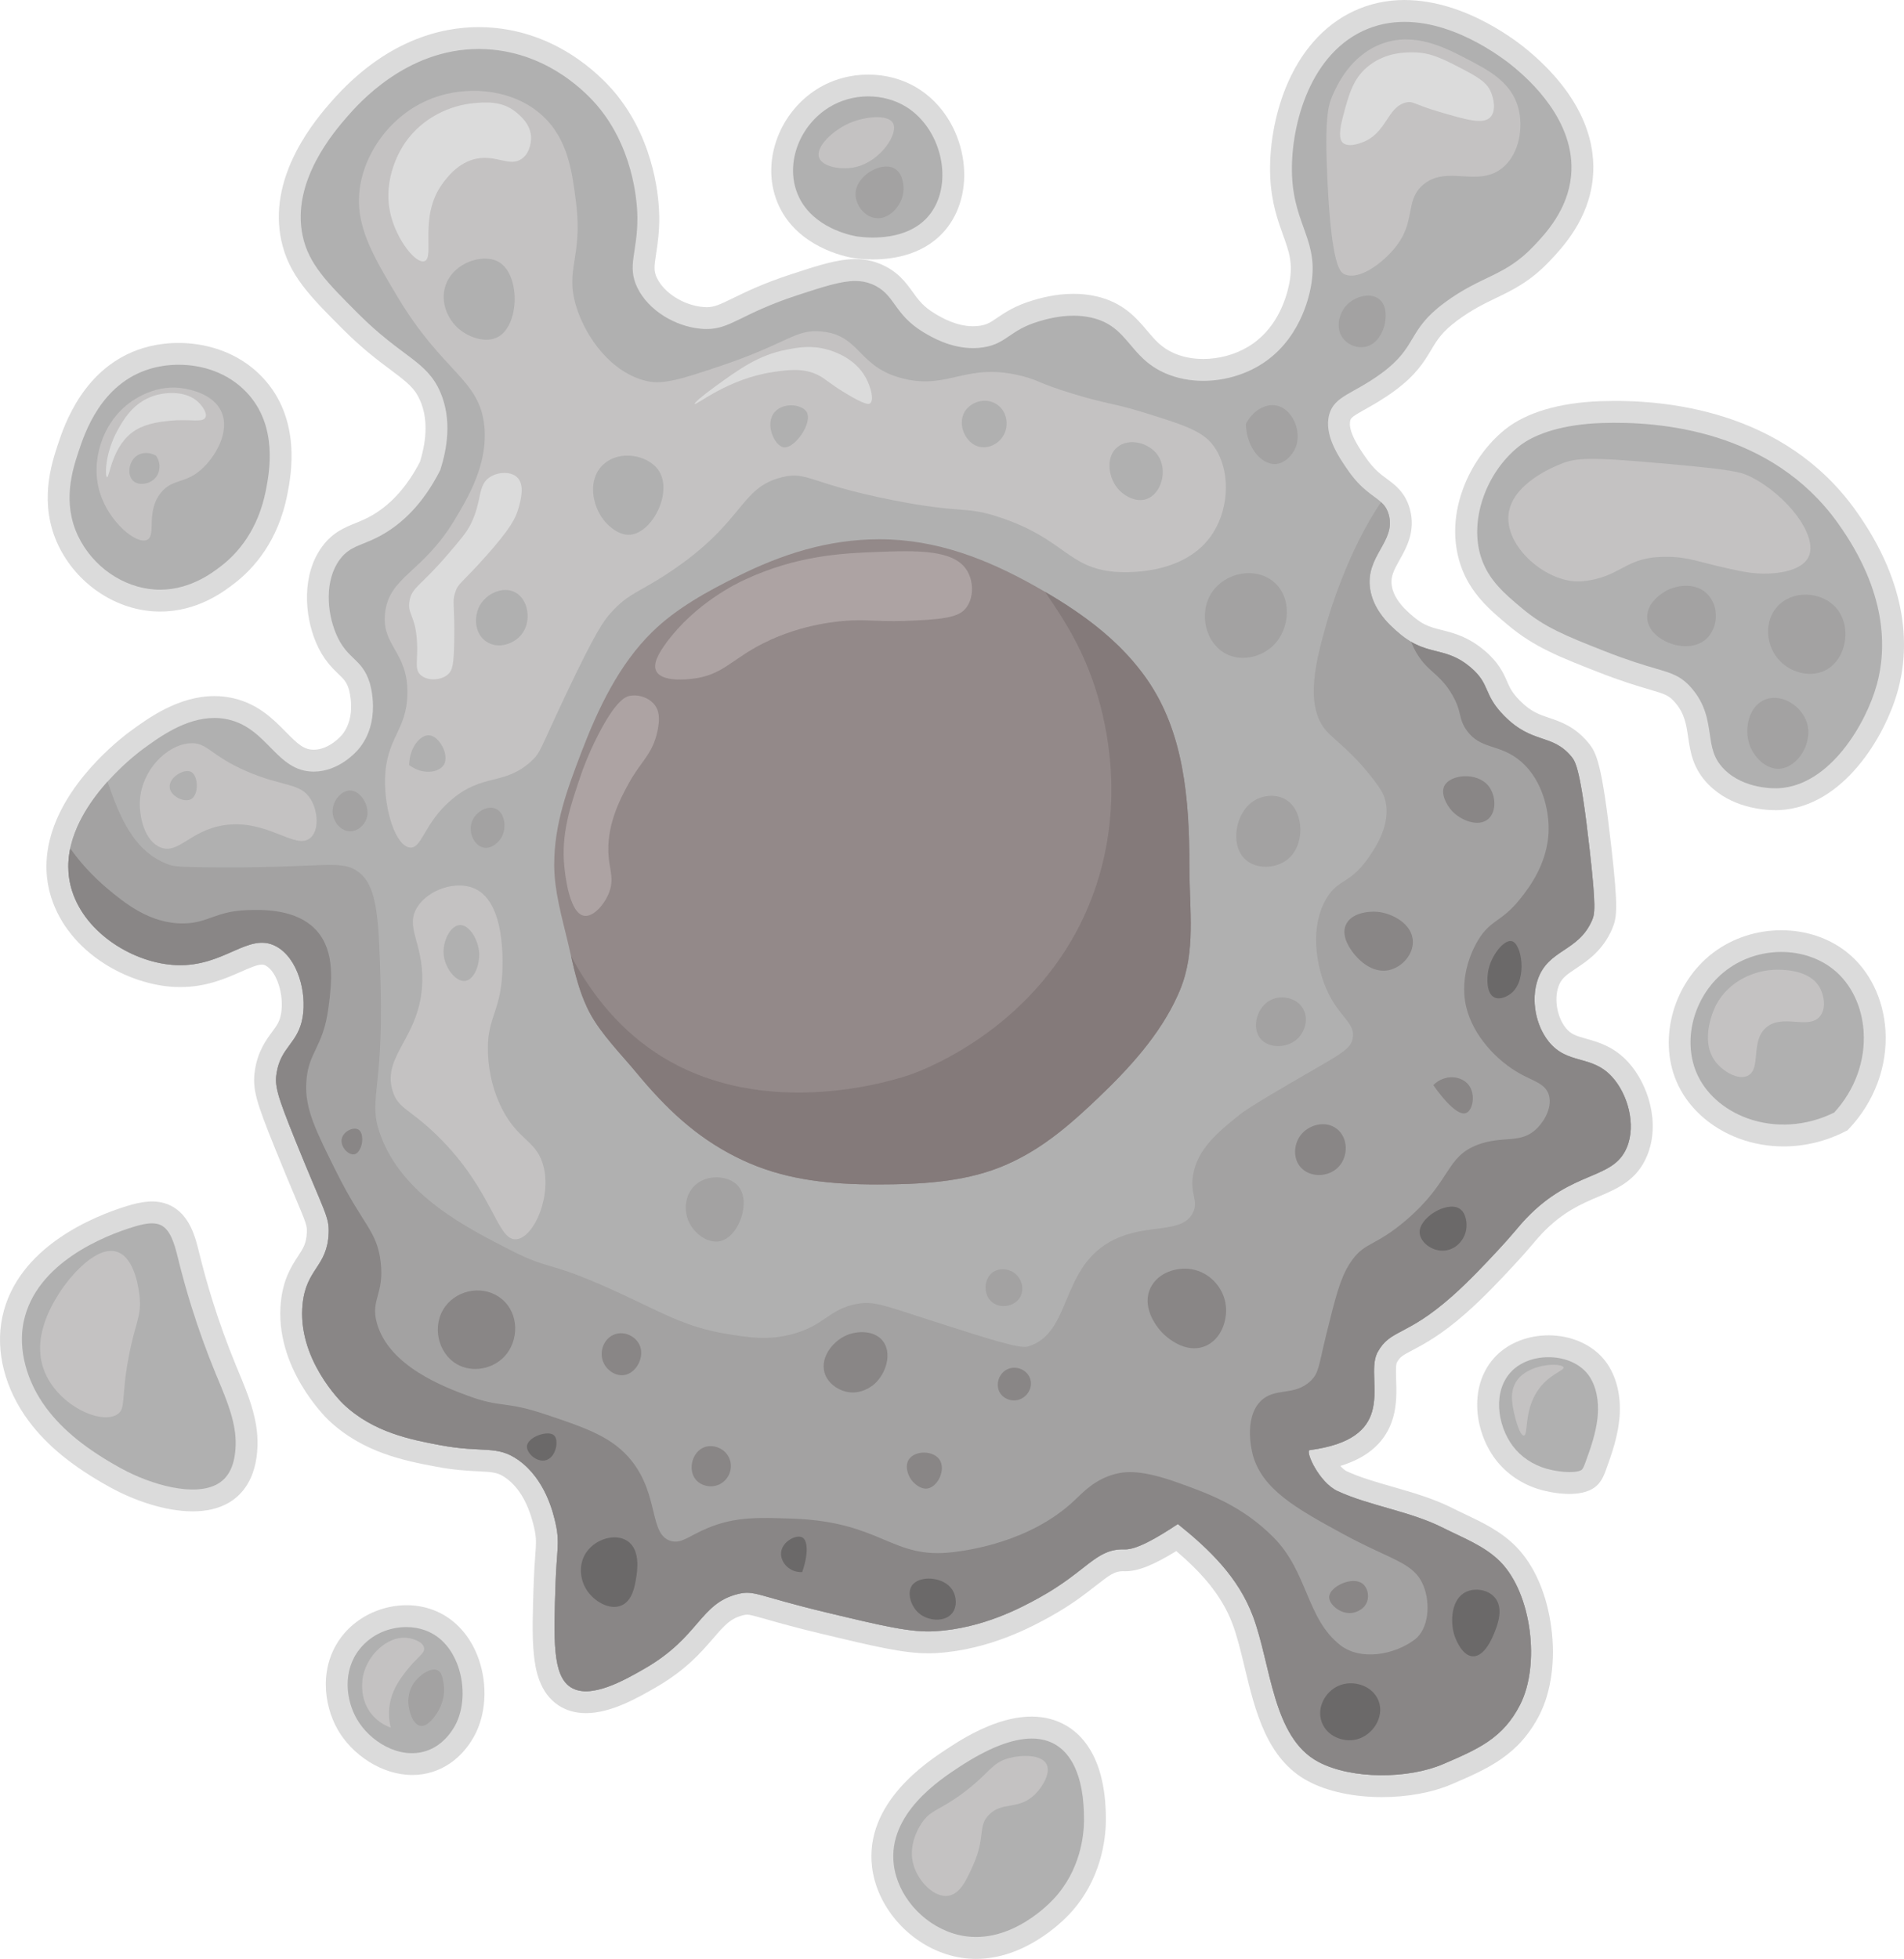 <?xml version="1.0" encoding="UTF-8"?>
<svg id="Capa_2" xmlns="http://www.w3.org/2000/svg" viewBox="0 0 784.135 806.358">
  <defs>
    <style>
      .cls-1 {
        fill: #898686;
      }

      .cls-2 {
        fill: #a3a2a2;
      }

      .cls-3 {
        fill: #c4c2c2;
      }

      .cls-4 {
        fill: #ada3a3;
      }

      .cls-5 {
        fill: #b0b0b0;
      }

      .cls-6 {
        fill: #dbdbdb;
      }

      .cls-7 {
        fill: #938989;
      }

      .cls-8 {
        fill: #6b6969;
      }

      .cls-9 {
        fill: #847a7a;
      }
    </style>
  </defs>
  <g id="Capa_1-2" data-name="Capa_1">
    <g>
      <g>
        <path class="cls-5" d="M569.13,735.258c-10.916,0-20.957-2.136-28.274-6.012-15.262-8.091-19.637-26.27-23.868-43.852-1.613-6.703-3.137-13.034-5.209-18.552-5.383-14.34-15.96-24.832-26.977-33.917-10.182,6.544-16.661,9.37-21.362,9.37-.143,0-.283-.003-.422-.008-.207-.008-.414-.012-.615-.012-4.832,0-7.754,2.126-13.904,6.933-4.445,3.475-9.977,7.8-18.375,12.432-7.095,3.916-23.714,13.088-44.796,14.342-.964.058-1.961.087-2.962.087-9.892,0-21.574-2.792-42.781-7.861-10.931-2.613-18.003-4.628-22.683-5.961-4.921-1.401-7.391-2.104-9.246-2.104-.777,0-1.588.118-2.714.397-6.628,1.649-9.774,5.298-14.538,10.822-4.839,5.611-10.862,12.596-22.587,19.349-6.901,3.978-17.331,9.988-26.494,9.989-3.399,0-6.383-.832-8.87-2.473-9.519-6.272-9.004-21.508-8.151-46.748.152-4.46.397-7.796.594-10.476.411-5.604.599-8.16-.483-12.938-2.456-10.886-7.009-18.748-13.534-23.373-4.355-3.082-7.462-3.235-13.652-3.54-4.24-.209-9.518-.469-16.748-1.828-12.207-2.305-28.843-5.444-42.094-18.007-.864-.823-20.871-20.227-18.229-45.11.882-8.3,3.776-12.723,6.33-16.624,2.312-3.533,4.138-6.323,4.369-12.178.146-3.706-.377-5.079-5.178-16.448-1.985-4.7-4.704-11.137-8.278-19.991-7.392-18.303-9.011-23.264-7.93-29.98,1.052-6.552,3.773-10.235,6.175-13.486,2.129-2.881,3.811-5.157,4.552-9.523,1.45-8.535-1.704-20.658-8.547-24.409-1.246-.683-2.45-1.001-3.789-1.001-2.912,0-6.381,1.529-10.399,3.3-6.013,2.65-13.496,5.948-23.252,5.949-.612,0-1.229-.013-1.859-.039-17.85-.756-40.386-12.852-46.99-33.781-1.154-3.658-1.739-7.462-1.739-11.305,0-.533.012-1.066.034-1.602.019-.44.045-.872.079-1.31.003-.157.015-.314.035-.468.033-.419.078-.833.131-1.252.003-.044.008-.087.013-.129.05-.421.109-.841.176-1.255.019-.186.048-.371.088-.554.062-.391.128-.782.21-1.173.031-.164.073-.371.123-.594.017-.092.038-.193.064-.302.066-.327.141-.653.224-.98.17-.742.382-1.529.665-2.469.077-.262.163-.543.26-.836.477-1.514,1.074-3.111,1.752-4.68.113-.284.237-.559.372-.843,2.239-4.999,5.378-10.062,9.329-15.048.301-.384.617-.776.932-1.157.553-.676,1.123-1.352,1.704-2.017.017-.019.986-1.134.986-1.134l.001.002c.075-.087.152-.172.231-.252.844-.939,1.698-1.853,2.606-2.793,6.075-6.273,11.453-10.301,12.47-11.045,7.03-5.149,18.786-13.761,32.182-13.761,2.269,0,4.523.25,6.7.743,9.068,2.053,14.608,7.68,19.496,12.645,4.782,4.857,8.559,8.694,14.71,8.694,8.318-.016,14.33-6.824,14.988-7.6,8.087-9.531,3.788-23.139,3.744-23.275-1.319-4.082-3.042-5.742-5.427-8.04-2.518-2.426-5.651-5.445-8.219-11.511-4.33-10.225-5.373-25.035,2.057-35.071,3.546-4.789,7.463-6.372,11.61-8.048,2.333-.942,4.976-2.011,8.085-3.862,8.462-5.038,15.562-13.077,21.104-23.896,3.482-11.065,3.499-20.709.049-28.666-2.783-6.414-6.836-9.444-13.552-14.464-5.092-3.807-11.43-8.544-19.202-16.315-13.386-13.376-21.456-21.439-24.201-34.421-3.455-16.351,3.061-34.142,19.365-52.879,21.202-24.311,42.987-29.409,57.535-29.409,2.005,0,4.043.097,6.057.287,26.8,2.527,43.148,20.686,47.52,26.191,15.273,19.183,16.254,42.665,16.296,47.178.058,6.008-.652,10.617-1.223,14.319-.853,5.529-1.322,8.575.774,12.852,3.698,7.55,12.915,13.451,22.413,14.351.729.069,1.43.104,2.085.104,4.266,0,7.304-1.485,12.82-4.181,5.075-2.48,12.026-5.877,23.098-9.51,11.866-3.892,18.89-6.093,25.268-6.093,3.051,0,5.824.528,8.479,1.614,6.06,2.473,8.81,6.298,11.47,9.997,2.408,3.35,4.899,6.814,10.587,10.217,2.649,1.594,9.665,5.812,17.969,5.812,1.198,0,2.39-.09,3.544-.268,3.947-.61,6.012-2.015,8.871-3.958,3.046-2.072,6.838-4.651,13.517-6.629,2.533-.749,8.43-2.493,15.416-2.493,2.881,0,5.672.298,8.296.887,9.715,2.178,14.437,7.761,18.602,12.687,3.432,4.059,6.673,7.892,12.824,10.541,4.158,1.792,8.776,2.701,13.729,2.701,7.18,0,14.464-1.956,20.512-5.509,13.325-7.818,17.821-21.627,19.315-29.162,1.885-9.52-.154-15.197-2.735-22.384-2.141-5.96-4.567-12.716-5.006-22.502-1.03-23.146,8.446-53.049,31.686-64.012,5.905-2.787,12.342-4.2,19.131-4.2,24.256,0,46.104,18.107,48.516,20.171,22.363,19.006,25.685,36.749,24.531,48.286-1.55,15.556-11.652,26.225-16.507,31.352-7.484,7.892-13.961,11.007-20.819,14.305-5.011,2.41-10.193,4.902-16.558,9.604-7.146,5.274-9.532,9.265-12.059,13.491-2.682,4.486-5.722,9.571-13.999,15.622-4.445,3.252-8.326,5.424-11.443,7.17-5.305,2.97-7.491,4.294-8.33,7.276-1.813,6.437,3.937,14.731,7.026,19.188,3.726,5.387,6.9,7.722,9.701,9.782,1.175.864,2.285,1.681,3.328,2.641,2.253,2.095,3.666,4.424,4.463,7.345,1.978,7.227-1.092,12.691-3.8,17.512-2.473,4.402-4.609,8.203-3.756,13.613.386,2.449,1.354,4.901,2.879,7.291l.087.132c.046.07.089.141.139.207.038.051.095.131.131.184,2.443,3.621,5.582,6.246,7.457,7.815.332.284.622.515.911.738.666.516,1.244.931,1.776,1.275.335.226.597.388.851.544.028.018.443.271.443.271,0,0,.473.266.556.317l.102.049c.105.052.208.109.309.169,0,0,.295.149.363.188,0,0,.221.099.251.114,1.144.564,2.321,1.032,3.599,1.431l.714.224c.078.018.473.133.473.133l.202.059s.183.046.227.059c.187.054.382.109.569.156.041.01.082.021.123.033.521.146,1.042.273,1.563.401l.172.043c.252.062.506.127.756.196,1.388.342,2.539.66,3.616,1,.328.102.679.222,1.019.344.316.109.637.22.958.342.645.24,1.255.492,1.833.758.888.4,1.709.817,2.477,1.26.285.152.579.323.861.495.018.011.113.07.113.07.335.208.679.427,1.014.657.366.241.743.503,1.119.777.334.241.69.513,1.033.786.335.255.737.585,1.14.928,5.004,4.257,6.575,7.839,7.961,10.999,1.208,2.754,2.349,5.356,6.114,9.176,5.298,5.375,9.479,6.786,13.906,8.279,4.614,1.557,9.385,3.167,14.103,8.857,2.322,2.803,4.514,5.45,8.488,40.668,2.816,24.934,2.187,27.781.617,31.403-3.329,7.648-8.548,11.118-13.152,14.179-4.152,2.761-7.432,4.94-9.108,9.967-2.242,6.703-.632,15.585,3.827,21.123,3.077,3.819,6.474,4.769,10.774,5.971,4.721,1.32,10.073,2.815,15.077,8.27,7.026,7.653,11.857,22.126,6.968,33.872-3.491,8.399-10.371,11.313-17.655,14.399-7.26,3.074-15.488,6.56-24.607,16.091-1.468,1.533-2.474,2.723-3.748,4.229-1.778,2.101-3.99,4.716-8.473,9.521-4.527,4.861-11.373,12.211-18.689,18.682-9.88,8.751-16.484,12.234-21.306,14.778-4.346,2.293-6.342,3.346-8.345,6.948-.031.06-.062.119-.094.178.002-.004.019-.042.037-.084-.023.052-.047.104-.072.156-.957,1.981-.839,5.493-.715,9.211.147,4.383.314,9.351-1.108,14.215-2.8,9.54-10.893,15.529-24.684,18.232,1.631,3.171,4.707,7.536,8.05,9.079,5.88,2.717,12.539,4.628,19.589,6.651,8.078,2.319,16.431,4.717,23.927,8.509,1.72.871,3.531,1.73,5.282,2.56,6.861,3.253,13.957,6.616,19.595,12.351,14.057,14.297,18.387,45.398,8.911,63.998-7.792,15.296-19.266,20.23-33.792,26.479l-.1.043c-7.449,3.201-17.044,4.964-27.02,4.964Z"/>
        <path class="cls-6" d="M578.444,9c22.619-0,43.256,17.093,45.588,19.089,4.93,4.19,25.27,21.52,22.98,44.42-1.4,14.05-10.68,23.83-15.32,28.73-12.12,12.78-21.22,11.88-36.76,23.36-15.65,11.55-10.87,18.01-26.04,29.1-11.77,8.61-19.3,9.22-21.45,16.86-2.38,8.45,4.02,17.72,7.66,22.97,5.72,8.27,10.54,10.28,13.68,13.17,1.43,1.33,2.52,2.84,3.17,5.22,3.03,11.07-9.82,16.95-7.66,30.64.54,3.43,1.89,6.44,3.53,9.01.14.21.27.42.42.62,2.78,4.12,6.28,7.06,8.3,8.75.35.3.7.58,1.05.85.71.55,1.4,1.05,2.08,1.49.31.21.63.41.94.6l.01.01c.17.1.34.2.51.31.01,0,.03.01.04.02.14.08.28.16.41.23.16.1.32.18.48.26.15.09.31.17.47.25.16.09.32.16.47.23,1.46.72,2.87,1.26,4.25,1.69l.57.18c.13.04.25.08.38.11.21.06.41.12.62.18.04.01.09.02.13.03.24.07.49.14.73.2.57.16,1.14.3,1.71.44.28.07.57.14.85.22,1.14.28,2.27.58,3.41.94.29.09.58.19.86.29.29.1.58.2.87.31.51.19,1.03.4,1.55.64.71.32,1.44.68,2.18,1.11.23.12.47.26.7.4.03.02.05.03.08.05.29.18.59.37.88.57.32.21.65.44.98.68.29.21.59.44.88.67.34.26.68.54,1.02.83,8.31,7.07,4.96,10.95,13.79,19.91,11.73,11.9,19.69,7.13,27.75,16.85,1.69,2.04,3.74,5.15,7.48,38.3,2.7,23.9,2.1,26.48.96,29.11-5.69,13.07-18.14,11.74-22.4,24.51-2.78,8.31-.78,18.7,4.59,25.37,7.79,9.67,17.58,5.24,26.04,14.46,6.4,6.97,10.08,19.61,6.13,29.1-5.66,13.62-22.14,9.02-41.36,29.11-3.61,3.77-4.49,5.46-12.26,13.79-4.49,4.82-11.28,12.1-18.38,18.38-18.98,16.81-25.32,13.34-30.64,22.98-.07.14-.15.27-.21.41-2.82,5.84.4,15.6-2.09,24.12-2.11,7.19-8.29,13.5-25.66,15.8-2.02.26,3.79,13.32,11.46,16.86,13.18,6.09,29.95,8.3,43.37,15.09,8.24,4.17,17.23,7.47,23.7,14.05,12.9,13.12,16.46,42.41,8.11,58.8-7.07,13.88-17.36,18.28-31.66,24.43-6.984,3.001-16.121,4.598-25.243,4.598-9.569,0-19.123-1.756-26.167-5.488-18.92-10.03-19.44-39.96-26.97-60.01-5.98-15.93-17.77-27.35-30.9-37.9-8.973,5.959-16.935,10.435-21.651,10.435-.088,0-.174-.002-.259-.005-.263-.009-.522-.014-.777-.014-11.275-0-15.022,9.206-34.453,19.924-7.32,4.04-23.21,12.62-42.89,13.79-.882.052-1.778.079-2.692.079-9.359,0-20.776-2.728-41.738-7.739-23.034-5.506-28.286-8.188-32.976-8.188-1.205,0-2.372.177-3.794.528-15.72,3.91-15.7,17.63-38.29,30.64-6.314,3.639-16.302,9.388-24.248,9.388-2.361,0-4.541-.507-6.392-1.728-7.42-4.89-6.92-19.52-6.13-42.89.46-13.5,1.81-16.52,0-24.51-.9-3.99-4.09-18.09-15.32-26.05-8.93-6.32-14.51-2.8-32.17-6.12-11.92-2.25-27.52-5.18-39.83-16.85-.85-.81-19.25-18.76-16.85-41.37,1.56-14.68,10.17-15.13,10.72-29.1.27-6.86-1.73-8.45-13.78-38.3-7.52-18.62-8.5-22.36-7.66-27.58,1.75-10.9,8.87-12.08,10.72-22.97,1.74-10.24-1.99-24.27-10.82-29.11-2.013-1.103-3.977-1.554-5.952-1.554-8.941-.001-18.152,9.25-33.652,9.25-.548,0-1.103-.011-1.667-.035-17.24-.73-37.27-12.83-42.89-30.64-1.06-3.36-1.53-6.69-1.53-9.95,0-.47.01-.94.03-1.41.02-.47.05-.93.09-1.4q-.01-.01,0-.02c.03-.46.08-.91.14-1.37v-.03c.05-.42.11-.84.18-1.25,0-.07.01-.14.03-.2.06-.38.12-.76.2-1.14.04-.21.08-.41.13-.62.01-.06.02-.13.04-.19.06-.31.13-.62.21-.93.17-.75.38-1.5.6-2.23.07-.24.14-.47.22-.71.47-1.49,1.02-2.95,1.64-4.38.09-.23.19-.45.3-.68,2.31-5.17,5.45-9.95,8.77-14.14.29-.37.58-.73.87-1.08.54-.66,1.08-1.3,1.63-1.93q.01-.01.02-.02c.32-.38.66-.76.98-1.13.02-.03.05-.05.08-.08.87-.97,1.73-1.89,2.59-2.78,5.8-5.99,10.92-9.83,11.89-10.54,6.782-4.968,17.596-12.892,29.524-12.892,1.878,0,3.784.196,5.706.632,16.336,3.697,19.855,21.45,35.201,21.45.013,0,.026,0,.039,0,10.38-.02,17.49-8.14,18.38-9.19,9.58-11.29,4.88-26.69,4.59-27.58-3.25-10.06-9.26-9.23-13.78-19.91-3.84-9.07-4.77-22.13,1.53-30.64,4.54-6.13,9.54-5.46,18.38-10.72,6.82-4.06,15.58-11.45,22.98-26.05,2.71-8.46,5-20.64,0-32.17-5.61-12.93-15.7-14.17-33.7-32.17-12.91-12.9-20.51-20.49-22.98-32.17-4.75-22.48,13.15-43.01,18.38-49.02,4.559-5.228,24.275-27.837,54.117-27.837,1.841,0,3.716.086,5.633.267,26.4,2.49,41.95,21.4,44.42,24.51,14.77,18.55,15.29,41.18,15.32,44.42.14,14.5-4.44,20.03.01,29.11,4.6,9.39,15.58,15.86,26.03,16.85.881.084,1.714.124,2.51.124,9.944,0,14.21-6.331,37.32-13.914,10.916-3.58,18.058-5.869,23.865-5.869,2.433,0,4.631.402,6.775,1.279,9.85,4.02,8.63,12.24,21.45,19.91,2.891,1.738,10.77,6.451,20.28,6.451,1.379,0,2.792-.099,4.23-.321,9.71-1.5,10.72-7.09,22.98-10.72,2.396-.709,7.791-2.308,14.138-2.308,2.342,0,4.813.218,7.312.778,15.48,3.47,15.4,16.41,30.63,22.97,4.852,2.092,10.166,3.069,15.509,3.069,8.017,0,16.1-2.198,22.791-6.129,17.06-10.01,20.77-28.74,21.45-32.17,3.79-19.14-6.73-25.21-7.66-45.96-.84-18.87,6.3-48.98,29.11-59.74,5.689-2.684,11.513-3.769,17.212-3.769M578.444,0h-0c-7.459 0-14.542,1.558-21.052,4.63-12.265,5.785-21.923,16.713-27.929,31.601-4.558,11.298-6.866,24.667-6.331,36.679.469,10.468,3.129,17.873,5.266,23.824,2.529,7.041,4.199,11.692,2.557,19.988-1.347,6.795-5.37,19.229-17.176,26.156-5.37,3.155-11.846,4.891-18.236,4.891-4.336,0-8.355-.785-11.946-2.333-5.181-2.232-7.824-5.357-11.171-9.315-4.394-5.196-9.862-11.664-21.054-14.172-2.945-.661-6.068-.996-9.28-.996-7.636,0-13.97,1.873-16.675,2.673-7.371,2.182-11.659,5.099-14.79,7.229-2.718,1.849-4.083,2.777-7.028,3.232-.925.142-1.887.215-2.856.215-7.054,0-13.294-3.752-15.643-5.164-4.905-2.935-6.924-5.742-9.261-8.992-2.747-3.82-6.165-8.574-13.426-11.537-3.199-1.309-6.529-1.946-10.176-1.946-7.407,0-15.487,2.65-26.669,6.317-11.368,3.73-18.479,7.205-23.672,9.743-5.661,2.767-7.776,3.723-10.844,3.723-.514,0-1.072-.028-1.658-.084-7.897-.748-15.802-5.731-18.799-11.85-1.408-2.872-1.209-4.734-.368-10.187.596-3.864,1.337-8.674,1.276-15.05-.062-6.7-1.492-30.111-17.279-49.939-4.645-5.849-22.044-25.169-50.616-27.864-2.151-.203-4.331-.307-6.478-.307-15.481,0-38.614,5.365-60.901,30.922-2.753,3.163-9.133,10.495-14.151,20.128-6.609,12.687-8.712,25.024-6.252,36.668,3.022,14.291,11.927,23.189,25.406,36.658,8.016,8.016,14.497,12.86,19.705,16.753,6.979,5.216,9.899,7.537,12.118,12.65,2.971,6.851,2.937,15.313-.1,25.161-5.123,9.884-11.589,17.197-19.227,21.743-2.813,1.674-5.18,2.631-7.469,3.556-4.331,1.751-9.239,3.735-13.539,9.541-8.487,11.464-7.414,28.102-2.585,39.505,2.926,6.913,6.575,10.429,9.24,12.997,2.194,2.114,3.295,3.175,4.263,6.171.035.111,3.501,11.461-2.888,18.99-.211.249-5.159,6.001-11.535,6.013-4.108,0-6.638-2.386-11.526-7.351-5.058-5.138-11.354-11.533-21.71-13.877-2.501-.566-5.089-.854-7.692-.854-14.868,0-27.368,9.156-34.836,14.626-1.072.785-6.723,5.017-13.044,11.545-.917.949-1.776,1.868-2.623,2.808-.166.169-.323.343-.473.523l-.229.263c-.204.233-.41.469-.612.705-.016.018-.032.036-.047.053-.606.695-1.196,1.393-1.804,2.135-.334.403-.667.818-1.001,1.243-4.14,5.224-7.465,10.591-9.856,15.915-.121.255-.279.6-.441,1-.721,1.673-1.357,3.375-1.891,5.062-.104.316-.198.621-.29.937-.299.995-.528,1.847-.717,2.663-.088.351-.17.707-.243,1.062-.032.136-.058.262-.08.377-.048.217-.092.432-.134.652-.091.442-.16.851-.217,1.206-.05.25-.09.502-.12.756-.069.433-.13.877-.184,1.327-.007.062-.014.124-.02.186-.076.616-.129,1.158-.164,1.69-.045.554-.078,1.087-.101,1.625-.025.595-.038,1.198-.038,1.793,0,4.304.655,8.563,1.947,12.658,7.221,22.884,31.713,36.103,51.092,36.924.681.029,1.37.044,2.047.044,10.705,0,18.669-3.511,25.069-6.332,3.404-1.501,6.619-2.918,8.582-2.918.421,0,.91.054,1.63.448,4.521,2.478,7.57,12.057,6.27,19.709-.562,3.307-1.756,4.924-3.735,7.602-2.436,3.298-5.773,7.814-6.999,15.449-1.261,7.835.428,13.131,8.201,32.377,3.587,8.886,6.313,15.341,8.304,20.055,4.662,11.039,4.933,11.853,4.828,14.521-.182,4.61-1.409,6.486-3.638,9.891-2.55,3.896-6.042,9.232-7.039,18.612-2.875,27.082,18.672,47.96,19.59,48.836,14.229,13.49,31.617,16.772,44.314,19.168l.056.011c7.539,1.417,12.986,1.686,17.363,1.901,6.201.306,8.129.493,11.277,2.721,5.586,3.959,9.537,10.92,11.74,20.684.936,4.132.786,6.172.386,11.622-.2,2.719-.448,6.104-.601,10.601l-.002.053c-.411,12.152-.735,21.751.028,29.523.651,6.631,2.411,16.037,10.147,21.135,3.231,2.131,7.049,3.213,11.344,3.213,10.366,0,21.425-6.373,28.742-10.59,12.386-7.133,18.685-14.439,23.747-20.309,4.837-5.61,7.188-8.143,12.222-9.395.933-.231,1.345-.262,1.622-.262,1.227,0,3.927.769,8.015,1.933,4.717,1.343,11.845,3.373,22.869,6.009,21.541,5.149,33.407,7.985,43.83,7.985,1.089,0,2.175-.032,3.228-.095,22.096-1.314,39.973-11.18,46.703-14.894,8.71-4.804,14.4-9.252,18.971-12.825,5.81-4.542,7.807-5.979,11.133-5.979.149,0,.3.003.454.008.189.007.384.011.582.011,5.184,0,11.482-2.459,20.984-8.313,9.605,8.196,18.518,17.627,23.141,29.942,1.975,5.26,3.468,11.46,5.047,18.025,4.256,17.687,9.08,37.733,26.133,46.774,7.957,4.215,18.746,6.536,30.383,6.536,10.573,0,20.8-1.893,28.796-5.329l.103-.044c14.753-6.345,27.494-11.824,36.023-28.57,4.827-9.475,6.583-22.558,4.816-35.893-1.829-13.807-6.989-25.634-14.528-33.302-6.199-6.304-13.996-10.001-20.876-13.262-1.805-.856-3.51-1.664-5.177-2.508-7.877-3.985-16.438-6.442-24.717-8.819-6.88-1.975-13.377-3.84-18.942-6.411-.827-.382-1.739-1.187-2.618-2.18,11.724-3.604,18.849-10.131,21.679-19.776,1.627-5.566,1.44-11.149,1.289-15.636-.081-2.415-.203-6.06.266-7.095.013-.025.026-.049.038-.072,1.294-2.319,2.188-2.843,6.487-5.111,4.74-2.501,11.904-6.28,22.191-15.392,7.471-6.608,14.408-14.055,18.998-18.983,4.552-4.88,6.803-7.54,8.612-9.678,1.272-1.504,2.192-2.59,3.563-4.022,8.48-8.864,16.254-12.157,23.113-15.062,7.797-3.303,15.859-6.717,20.057-16.819,5.665-13.611.359-29.743-7.811-38.641-5.87-6.397-12.406-8.224-17.179-9.558-4.375-1.223-6.397-1.873-8.482-4.461-3.506-4.355-4.824-11.607-3.063-16.869,1.141-3.422,3.073-4.818,7.333-7.65,4.612-3.066,10.928-7.265,14.784-16.123,2.082-4.802,2.556-8.709-.269-33.713-3.924-34.785-6.164-39.013-9.492-43.031-5.536-6.676-11.41-8.658-16.131-10.251-4.243-1.432-7.593-2.562-12.14-7.175-3.182-3.229-4.072-5.257-5.198-7.824-1.503-3.427-3.373-7.691-9.17-12.622-.48-.41-.904-.754-1.319-1.074-.374-.296-.76-.589-1.133-.86-.418-.304-.839-.597-1.241-.863-.427-.291-.831-.546-1.143-.74-.018-.011-.035-.022-.052-.033-.034-.022-.069-.043-.104-.064-.363-.221-.697-.413-1.016-.585-.869-.498-1.789-.965-2.804-1.423-.672-.309-1.375-.6-2.148-.888-.346-.13-.691-.251-1.036-.37-.381-.136-.775-.27-1.168-.392-1.109-.35-2.329-.689-3.792-1.05-.273-.075-.551-.145-.825-.213l-.128-.032c-.511-.126-.986-.24-1.46-.374-.083-.023-.166-.045-.25-.066-.129-.032-.264-.071-.393-.109-.112-.033-.224-.063-.337-.091-.01-.002-.019-.005-.029-.007l-.063-.018-.368-.107c-.053-.015-.107-.03-.16-.044l-.552-.174c-1.085-.338-2.049-.721-2.98-1.18-.058-.029-.116-.057-.175-.084l-.09-.042c-.053-.028-.107-.056-.161-.083l-.039-.02c-.135-.077-.272-.15-.411-.22-.084-.049-.169-.097-.255-.143-.045-.024-.092-.051-.14-.079-.1-.062-.2-.122-.3-.182-.033-.021-.065-.041-.098-.061-.196-.12-.399-.245-.594-.377-.052-.036-.105-.071-.158-.105-.424-.275-.901-.618-1.458-1.049-.287-.221-.507-.399-.706-.569-.027-.023-.054-.046-.081-.068-1.693-1.417-4.527-3.788-6.615-6.881-.06-.089-.122-.178-.186-.265l-.047-.072-.088-.134c-1.189-1.874-1.909-3.682-2.199-5.525-.582-3.689.779-6.341,3.233-10.71,2.821-5.02,6.684-11.895,4.217-20.906-1.027-3.76-2.845-6.76-5.721-9.434-1.26-1.159-2.522-2.088-3.744-2.986-2.64-1.942-5.369-3.95-8.664-8.713-2.483-3.581-7.637-11.015-6.399-15.41.309-1.099,1.294-1.825,6.198-4.571,3.224-1.805,7.236-4.051,11.903-7.465,9.013-6.589,12.302-12.091,15.204-16.944,2.486-4.158,4.449-7.442,10.867-12.178,6.027-4.453,11.015-6.851,15.838-9.171,6.922-3.329,14.08-6.772,22.108-15.237,5.226-5.518,16.043-16.942,17.745-34.031,1.26-12.604-2.245-31.89-26.107-52.17-4.121-3.528-26.082-21.232-51.417-21.232h0Z"/>
      </g>
      <path class="cls-2" d="M669.992,472.339c-5.66,13.62-22.14,9.02-41.36,29.11-3.61,3.77-4.49,5.46-12.26,13.79-4.49,4.82-11.28,12.1-18.38,18.38-18.98,16.81-25.32,13.34-30.64,22.98-.07.14-.15.27-.21.41-2.82,5.84.4,15.6-2.09,24.12-2.11,7.19-8.29,13.5-25.66,15.8-2.02.26,3.79,13.32,11.46,16.86,13.18,6.09,29.95,8.3,43.37,15.09,8.24,4.17,17.23,7.47,23.7,14.05,12.9,13.12,16.46,42.41,8.11,58.8-7.07,13.88-17.36,18.28-31.66,24.43-14.31,6.15-37.65,6.4-51.41-.89-18.92-10.03-19.44-39.96-26.97-60.01-5.98-15.93-17.77-27.35-30.9-37.9-9.14,6.07-17.23,10.6-21.91,10.43-11.89-.43-15.36,8.95-35.23,19.91-7.32,4.04-23.21,12.62-42.89,13.79-9.91.59-21.42-2.16-44.43-7.66-28.95-6.92-29.81-9.38-36.77-7.66-15.72,3.91-15.7,17.63-38.29,30.64-8.19,4.72-22.56,12.99-30.64,7.66-7.42-4.89-6.92-19.52-6.13-42.89.46-13.5,1.81-16.52,0-24.51-.9-3.99-4.09-18.09-15.32-26.05-8.93-6.32-14.51-2.8-32.17-6.12-11.92-2.25-27.52-5.18-39.83-16.85-.85-.81-19.25-18.76-16.85-41.37,1.56-14.68,10.17-15.13,10.72-29.1.27-6.86-1.73-8.45-13.78-38.3-7.52-18.62-8.5-22.36-7.66-27.58,1.75-10.9,8.87-12.08,10.72-22.97,1.74-10.24-1.99-24.27-10.82-29.11-11.45-6.27-21.23,8.51-41.27,7.66-17.24-.73-37.27-12.83-42.89-30.64-1.06-3.36-1.53-6.69-1.53-9.95,0-.47.01-.94.03-1.41.02-.47.05-.93.09-1.4q-.01-.01,0-.02c.03-.46.08-.91.14-1.37v-.03c.05-.42.11-.84.18-1.25,0-.07.01-.14.03-.2.06-.38.12-.76.2-1.14.04-.21.08-.41.13-.62.01-.06.02-.13.04-.19.06-.31.13-.62.21-.93.17-.75.38-1.5.6-2.23.07-.24.14-.47.22-.71.47-1.49,1.02-2.95,1.64-4.38.09-.23.19-.45.3-.68,2.31-5.17,5.45-9.95,8.77-14.14.29-.37.58-.73.87-1.08.54-.66,1.08-1.3,1.63-1.93l.02-.02c.32-.38.66-.76.98-1.13.02-.03.05-.05.08-.08,4.82,13.97,10.61,29.1,25.58,34.28,2.68.92,9.3.97,22.43,1.02,41.91.16,48.33-3.46,55.53,2.04,7.71,5.89,8.22,19.66,8.94,46.98,1.15,43.96-5.48,46.57,0,61.36,9.11,24.62,35,37.78,54.13,47.5,15.81,8.03,14.25,3.85,40.68,15.73,20.67,9.3,29.87,15.56,48.17,18.51,8.83,1.43,16.83,2.63,26.6,0,13.3-3.57,15-10.23,26.32-12.38,7.3-1.38,11.21.5,31.93,7.15,23.55,7.56,35.39,11.31,38.72,10.34,18.42-5.4,12.93-33.22,35.75-44.13,13.9-6.65,28-2.09,32.28-11.08,2.34-4.91-1.33-7.4,0-15.38,1.81-10.83,10.5-17.84,18.78-24.51,1.77-1.43,4.84-3.8,26.55-16.35,15.78-9.11,19.6-11,20.43-15.43,1.2-6.45-5.77-8.63-10.86-20.31-4.37-10.04-6.78-25.8,0-37.21,4.95-8.34,9.68-5.72,17.41-16.92,2.71-3.94,9.56-13.85,6.72-23.96-.54-1.93-1.43-3.89-5.2-8.72-8.77-11.24-15.53-15.55-18.93-19.4-9.4-10.65-3.92-30.11,0-44.05.78-2.78,8.64-29.89,22.54-50.13,1.43,1.33,2.52,2.84,3.17,5.22,3.03,11.07-9.82,16.95-7.66,30.64.54,3.43,1.89,6.44,3.53,9.01.14.21.27.42.42.62,2.78,4.12,6.28,7.06,8.3,8.75.35.3.7.58,1.05.85.71.55,1.4,1.05,2.08,1.49.31.21.63.41.94.6l.01.01c.17.1.34.2.51.31.01,0,.03.01.04.02.14.08.28.16.41.23.16.1.32.18.48.26.15.09.31.17.47.25.16.09.32.16.47.23,1.46.72,2.87,1.26,4.25,1.69l.57.18c.13.04.25.08.38.11.21.06.41.12.62.18.04.01.09.02.13.03.24.07.49.14.73.2.57.16,1.14.3,1.71.44.28.07.57.14.85.22,1.14.28,2.27.58,3.41.94.29.09.58.19.86.29.29.1.58.2.87.31.51.19,1.03.4,1.55.64.71.32,1.44.68,2.18,1.11.23.12.47.26.7.4.03.02.05.03.08.05.29.18.59.37.88.57.32.21.65.44.98.68.29.21.59.44.88.67.34.26.68.54,1.02.83,8.31,7.07,4.96,10.95,13.79,19.91,11.73,11.9,19.69,7.13,27.75,16.85,1.69,2.04,3.74,5.15,7.48,38.3,2.7,23.9,2.1,26.48.96,29.11-5.69,13.07-18.14,11.74-22.4,24.51-2.78,8.31-.78,18.7,4.59,25.37,7.79,9.67,17.58,5.24,26.04,14.46,6.4,6.97,10.08,19.61,6.13,29.1Z"/>
      <g>
        <path class="cls-5" d="M104.716,158.301c-11.89-12.451-30.196-15.072-44.425-10.723-22.223,6.792-29.624,29.093-32.17,36.766-2.526,7.612-7.513,22.641,0,38.298,6.159,12.835,19.445,23.436,35.234,24.511,15.449,1.051,26.458-7.483,30.638-10.723,15.387-11.928,18.945-28.746,19.915-33.702,1.463-7.476,5.652-28.881-9.191-44.425Z"/>
        <path class="cls-6" d="M65.998,251.743c-.966,0-1.948-.033-2.95-.101-16.329-1.112-31.632-11.73-38.985-27.054-8.299-17.295-2.838-33.753-.214-41.662,2.641-7.96,10.678-32.181,35.126-39.653,14.493-4.428,35.264-2.461,48.996,11.919,16.453,17.229,11.862,40.688,10.354,48.397-3.752,19.168-13.804,30.372-21.575,36.395-4.26,3.303-15.166,11.757-30.751,11.757ZM73.605,150.148c-4.267,0-8.371.625-12,1.734-20,6.113-26.694,26.285-29.214,33.879-2.426,7.31-6.94,20.916-.214,34.934,5.975,12.45,18.332,21.073,31.482,21.968,13.746.937,23.791-6.857,27.575-9.79,6.554-5.08,15.04-14.584,18.256-31.01,1.423-7.273,5.204-26.594-8.03-40.453h0c-7.69-8.054-18.19-11.262-27.856-11.262Z"/>
      </g>
      <g>
        <path class="cls-5" d="M375.865,40.344c-10.777-6.812-25.436-7.001-36.766,0-13.11,8.1-20.511,25.049-15.319,39.83,5.89,16.768,24.509,20.84,27.575,21.447,1.106.219,23.648,4.324,35.234-10.723,11.386-14.787,5.976-39.998-10.723-50.553Z"/>
        <path class="cls-6" d="M359.474,106.788c-5.034,0-8.605-.676-8.993-.753-5.643-1.116-24.553-6.171-30.947-24.37-5.681-16.171,1.714-35.581,17.2-45.149,12.552-7.754,29.244-7.745,41.536.024h0c9.454,5.975,16.08,16.195,18.18,28.04,1.913,10.789-.382,21.382-6.296,29.062-8.518,11.062-21.849,13.145-30.68,13.145ZM357.577,39.675c-5.615,0-11.261,1.499-16.113,4.497-11.974,7.398-17.751,22.234-13.439,34.51,4.812,13.699,19.741,17.642,24.202,18.523.208.041,20.79,3.94,30.796-9.054,4.373-5.679,6.037-13.698,4.565-22-1.635-9.22-6.916-17.445-14.127-22.003-4.717-2.981-10.285-4.472-15.884-4.472Z"/>
      </g>
      <g>
        <path class="cls-5" d="M659.324,169.641c-23.728.847-33.772,8.307-36.766,10.723-14.081,11.362-22.746,32.588-16.851,50.553,3.486,10.624,11.017,16.915,18.383,23.068,9.886,8.258,19.293,12.038,35.234,18.294,24.364,9.561,27.983,7.17,33.799,13.787,10.053,11.438,3.052,22.917,13.69,33.702,9.755,9.89,24.555,9.275,26.043,9.191,22.847-1.278,39.177-26.89,44.425-45.957,9.357-33.993-11.967-63.671-16.851-70.468-32.576-45.339-90.581-43.269-101.106-42.894Z"/>
        <path class="cls-6" d="M731.28,333.5c-5.26,0-18.276-1.047-27.67-10.571-6.457-6.545-7.468-13.396-8.361-19.441-.78-5.281-1.454-9.842-5.505-14.451-2.469-2.809-3.944-3.313-10.511-5.237-4.774-1.399-11.314-3.314-21.552-7.332-15.552-6.103-25.827-10.135-36.475-19.029-7.447-6.221-15.886-13.27-19.774-25.119-6.93-21.122,3.961-43.887,18.301-55.458,8.747-7.058,22.382-11.11,39.431-11.719h.001c26.496-.944,75.353,3.613,104.921,44.765,22.698,31.592,22.064,57.836,17.536,74.289-5.231,19.001-22.467,47.799-48.513,49.256-.401.022-1.024.046-1.828.047ZM659.324,169.641l.16,4.497c-14.873.531-26.984,3.986-34.101,9.729-13.693,11.05-20.314,30.674-15.401,45.648,3.084,9.399,9.839,15.043,16.991,21.016,9.123,7.62,17.471,11.075,33.995,17.56,9.865,3.871,16.182,5.722,20.794,7.073,6.746,1.976,10.462,3.065,14.741,7.933,5.806,6.605,6.785,13.231,7.648,19.077.824,5.579,1.475,9.985,5.865,14.435,8.286,8.4,21.147,7.94,22.588,7.858,21.158-1.184,35.971-26.794,40.338-42.659,4.008-14.561,4.457-37.943-16.167-66.647-27.121-37.747-72.602-41.909-97.291-41.023l-.16-4.497Z"/>
      </g>
      <g>
        <path class="cls-5" d="M758.126,395.748c-13.07-10.645-34.364-11.689-49.836,0-15.331,11.583-20.246,32.12-13.787,47.489,8.693,20.685,37.858,31.702,63.623,18.383,19.791-20.781,17.427-51.68,0-65.872Z"/>
        <path class="cls-6" d="M734.516,471.914c-6.122.001-12.205-1.034-17.967-3.124-12.138-4.402-21.686-13.08-26.194-23.808-7.514-17.88-.97-40.589,15.223-52.823,16.344-12.348,40.157-12.302,55.391.101h0c9.053,7.373,14.712,18.985,15.526,31.859.933,14.744-4.575,29.544-15.109,40.606l-.521.547-.671.347c-8.081,4.177-16.918,6.296-25.677,6.296ZM733.613,391.868c-7.943,0-16.02,2.491-22.61,7.47-13.01,9.83-18.32,27.953-12.352,42.156,3.539,8.42,11.181,15.286,20.966,18.834,11.427,4.144,24.419,3.278,35.768-2.364,8.473-9.187,12.887-21.273,12.127-33.279-.657-10.379-5.113-19.655-12.228-25.449h0c-6.034-4.914-13.787-7.369-21.671-7.369Z"/>
      </g>
      <g>
        <path class="cls-5" d="M656.079,561.318c-9.22-9.5-27.319-9.508-36.64-.123-9.554,9.618-7.801,26.395-0,36.766,4.042,5.373,9.89,9.18,16.346,10.981,4.673,1.304,15.464,3.146,19.175-1.117,1.051-1.207,1.63-2.743,2.181-4.245,2.288-6.236,4.47-12.58,5.215-19.18.745-6.6-.047-13.551-3.393-19.288-.816-1.399-1.787-2.663-2.884-3.794Z"/>
        <path class="cls-6" d="M646.314,614.97c-5.214,0-10.183-1.26-11.738-1.694-7.547-2.106-14.2-6.584-18.732-12.61-8.886-11.815-11.165-30.995.403-42.642,5.319-5.354,13.243-8.382,21.679-8.348,8.388.049,16.182,3.15,21.382,8.508h0c1.37,1.411,2.562,2.98,3.543,4.662,3.544,6.077,4.919,13.705,3.977,22.059-.803,7.114-3.139,13.892-5.462,20.225-.586,1.598-1.39,3.786-3.012,5.649-2.825,3.245-7.524,4.19-12.04,4.19ZM637.721,558.675c-6,0-11.492,2.07-15.089,5.691-8.025,8.079-6.039,22.324.403,30.889,3.35,4.454,8.307,7.775,13.959,9.352,6.707,1.871,13.34,1.678,14.572.263.533-.612.967-1.796,1.351-2.84,2.223-6.06,4.276-12.007,4.968-18.134.505-4.472.427-10.968-2.809-16.517-.614-1.053-1.362-2.037-2.225-2.926l-.001-.001c-3.529-3.637-8.988-5.742-14.977-5.777-.05-.001-.102-.001-.152-.001Z"/>
      </g>
      <g>
        <path class="cls-5" d="M437.142,714.386c-15.893-9.574-37.809,4.788-44.53,9.191-8.15,5.341-31.825,20.855-29.002,44.425,1.776,14.829,13.423,27.695,27.575,32.17,23.824,7.534,43.187-12.368,45.957-15.319,12.944-13.789,13.745-30.468,13.787-35.234.048-5.434.237-26.785-13.787-35.234Z"/>
        <path class="cls-6" d="M401.984,806.358c-3.889,0-7.958-.566-12.157-1.894-16.145-5.106-28.764-19.879-30.686-35.925-3.154-26.34,22.555-43.188,31.003-48.724,7.669-5.025,31.005-20.316,49.319-9.283,7.402,4.459,16.181,14.868,15.965,39.128-.06,6.765-1.641,24.037-15.006,38.274-3.291,3.505-18.48,18.423-38.438,18.423ZM424.914,715.663c-7.986,0-17.969,3.901-29.835,11.678-8.067,5.286-29.492,19.327-27.001,40.127,1.515,12.654,11.575,24.339,24.463,28.415,20.604,6.517,38.035-10.609,41.32-14.108,11.192-11.923,12.518-26.486,12.568-32.194.178-20.015-6.215-28.09-11.609-31.34h0c-2.853-1.719-6.16-2.578-9.905-2.578Z"/>
      </g>
      <g>
        <path class="cls-5" d="M176.716,666.897c-10.524-3.888-24.207-.838-32.17,9.191-8.575,10.8-6.628,24.793-1.532,33.702,6.521,11.4,20.971,19.32,33.702,15.319,9.889-3.108,14.416-12.05,15.319-13.949,6.902-14.52,1.834-37.926-15.319-44.264Z"/>
        <path class="cls-6" d="M169.819,730.657c-12.712.001-24.905-8.481-30.711-18.632-6.012-10.509-7.752-26.562,1.914-38.735,8.672-10.922,24.342-15.384,37.254-10.614,8.101,2.993,14.553,9.53,18.166,18.408,4.232,10.396,4.101,22.661-.343,32.008-1.788,3.762-7.125,12.882-18.034,16.311-2.733.859-5.502,1.254-8.247,1.254ZM167.318,669.78c-6.757,0-14.183,2.726-19.248,9.106-7.047,8.875-5.655,20.794-1.15,28.669,5.29,9.251,17.378,16.739,28.447,13.26,7.74-2.433,11.604-9.485,12.604-11.588,3.342-7.03,3.395-16.746.136-24.752-1.874-4.604-5.642-10.659-12.95-13.358h0c-2.354-.87-5.04-1.338-7.838-1.338Z"/>
      </g>
      <g>
        <path class="cls-5" d="M83.208,536.695c-2.066-6.604-3.924-13.273-5.569-19.994-1.561-6.379-3.576-13.65-9.508-16.469-4.495-2.136-9.807-.932-14.565.529-21.476,6.595-43.592,20.376-48.216,42.361-2.863,13.612,1.8,28.053,10.126,39.196,8.326,11.143,19.997,19.352,32.19,26.047,18.636,10.232,52.996,18.902,53.884-13.483.298-10.848-4.425-21.108-8.56-31.142-3.654-8.866-6.918-17.893-9.782-27.045Z"/>
        <path class="cls-6" d="M79.313,622.138c-11.437,0-24.263-4.585-33.812-9.829-15.307-8.403-25.992-17.078-33.629-27.297-9.884-13.228-13.865-28.834-10.924-42.816,6.085-28.929,37.902-41.622,51.299-45.736,5.537-1.7,11.983-3.064,17.817-.292,8.13,3.863,10.427,13.252,11.948,19.463,1.616,6.602,3.463,13.236,5.492,19.72h0c2.815,8.997,6.061,17.972,9.648,26.675.352.855.709,1.711,1.066,2.569,3.997,9.601,8.13,19.528,7.832,30.411-.387,14.104-6.713,20.646-11.952,23.65-4.29,2.46-9.382,3.483-14.784,3.483ZM62.569,503.572c-2.383,0-5.056.685-7.682,1.491-11.872,3.646-40.034,14.743-45.133,38.985-2.373,11.284,1.113,24.584,9.327,35.577,6.84,9.153,16.611,17.033,30.75,24.796,12.547,6.889,30.349,11.839,39.788,6.427,4.779-2.74,7.21-8.003,7.432-16.089.246-8.956-3.511-17.979-7.144-26.704-.361-.868-.722-1.734-1.079-2.599-3.686-8.945-7.022-18.169-9.915-27.416-2.085-6.664-3.985-13.482-5.646-20.268-1.476-6.032-3.127-11.602-7.068-13.474-1.083-.515-2.313-.725-3.631-.725Z"/>
      </g>
      <path class="cls-3" d="M158.595,320.281c.497-16.703,8.896-19.439,9.191-34.59.342-17.526-10.783-19.702-9.191-33.45,1.738-15.012,15.46-16.368,28.596-38.173,5.48-9.097,13.88-23.041,12.255-38.809-1.991-19.317-17.006-21.747-35.745-53.106-10.491-17.558-18.031-30.177-15.319-45.958,2.656-15.456,14.698-31.335,32.681-36.766,13.566-4.097,30.835-2.346,42.315,8.17,10.567,9.681,12.268,23.16,13.856,35.745,2.868,22.73-4.709,27.323.1,42.894,3.978,12.88,14.604,27.359,29.083,30.638,6.862,1.554,14.672-.985,30.013-6.128,28.442-9.534,30.941-15.35,41.911-14.298,16.264,1.559,14.676,14.714,33.702,19.404,18.885,4.656,25.916-6.956,49.021-1.021,6.926,1.779,6.514,2.879,20.425,7.149,14.109,4.33,17.23,4.027,28.596,7.533,16.73,5.162,25.096,7.743,29.617,13.914,7.153,9.764,6.612,25.178,0,35.745-11.575,18.497-38.182,16.428-40.851,16.18-19.254-1.786-20.508-13.479-46.847-22.308-14.959-5.014-14.902-1.36-44.235-7.149-34.79-6.866-35.08-12.048-45.66-9.466-17.622,4.301-15.234,18.293-46.066,38.923-12.97,8.678-17.059,8.655-24.468,16.887-2.837,3.152-6.109,7.456-18.426,33.45-10.828,22.852-10.457,24.08-14.298,27.599-11.152,10.22-19.744,4.875-32.681,15.705-11.627,9.733-12.3,20.424-17.362,19.881-5.816-.624-10.607-15.351-10.213-28.596Z"/>
      <path class="cls-3" d="M553.829,112.962c-1.904-.786-5.458-3.333-7.149-38.809-1.221-25.604.321-30.765,2.043-34.723,1.633-3.755,7.217-16.596,20.425-21.447,13.363-4.907,25.845,1.553,34.684,6.128,9.071,4.695,18.666,9.661,21.486,20.425,2.004,7.653.6,18.295-6.128,24.192-10.206,8.946-23.349-1.209-33.249,7.468-7.617,6.676-2.489,15.022-11.687,26.097-4.798,5.777-14.256,13.216-20.425,10.669Z"/>
      <path class="cls-3" d="M41.148,202.834c-3.966-12.848.854-28.368,11.886-36.766,2.493-1.898,11.534-8.175,22.837-6.128,2.41.436,12.02,2.177,15.319,9.576,3.6,8.073-2.325,18.371-8.17,23.626-6.945,6.244-11.939,3.717-16.751,9.692-6.397,7.944-1.746,17.598-5.717,19.404-4.415,2.008-15.701-7.408-19.404-19.404Z"/>
      <path class="cls-3" d="M18.68,565.387c-6.176-13.998,2.586-28.059,5.466-32.681,4.737-7.602,15.763-20.235,24.151-17.362,7.512,2.573,8.963,16.23,9.191,18.383.858,8.072-1.744,10.505-4.454,24.637-3.272,17.062-1,21.434-4.737,23.85-6.713,4.34-23.737-3.501-29.617-16.828Z"/>
      <path class="cls-3" d="M337.318,64.852c-1.566-4.493,5.904-11.298,12.552-14.188,6.285-2.732,15.841-3.705,17.897,0,2.409,4.342-5.169,15.673-15.225,18.064-5.868,1.395-13.856.05-15.225-3.877Z"/>
      <path class="cls-3" d="M621.233,212.026c1.142-12.729,18.359-19.745,21.447-21.003,6.47-2.637,11.713-3.025,44.936,0,26.157,2.381,29.427,3.216,33.702,5.409,14.794,7.592,27.646,24.295,23.489,32.847-3.301,6.791-17.043,7.86-26.553,6.076-19.055-3.574-22.235-6.653-34.868-6.076-14.347.655-16.38,8.428-31.515,9.98-13.972,1.433-31.868-13.525-30.638-27.233Z"/>
      <path class="cls-3" d="M195.361,365.717c14.232,6.232,11.479,35.93,11.234,38.309-1.385,13.455-6.213,16.161-5.617,29.617.149,3.369.647,12.523,5.626,22.468,6.554,13.092,13.649,13.122,16.773,22.468,4.326,12.939-3.289,30.773-10.655,31.545-8.162.855-9.372-19.935-32.681-42.691-11.514-11.241-16.159-10.99-18.383-18.471-4.378-14.724,11.723-22.044,12.255-44.936.372-16.001-7.262-22.39-2.043-30.638,4.577-7.233,15.93-10.981,23.489-7.671Z"/>
      <path class="cls-3" d="M57.655,328.996c.887-11.685,10.61-22.128,20.259-23.013,7.425-.681,8.376,4.887,23.649,11.507,15.053,6.524,22.207,4.617,26.393,11.507,2.92,4.806,3.558,12.514,0,15.796-6.068,5.596-17.665-7.833-35.669-5.106-14.127,2.139-18.747,12.188-26.257,9.101-6.632-2.726-8.893-12.973-8.376-19.79Z"/>
      <path class="cls-1" d="M669.992,472.339c-5.66,13.62-22.14,9.02-41.36,29.11-3.61,3.77-4.49,5.46-12.26,13.79-4.49,4.82-11.28,12.1-18.38,18.38-18.98,16.81-25.32,13.34-30.64,22.98-.07.14-.15.27-.21.41-2.82,5.84.4,15.6-2.09,24.12-2.11,7.19-8.29,13.5-25.66,15.8-2.02.26,3.79,13.32,11.46,16.86,13.18,6.09,29.95,8.3,43.37,15.09,8.24,4.17,17.23,7.47,23.7,14.05,12.9,13.12,16.46,42.41,8.11,58.8-7.07,13.88-17.36,18.28-31.66,24.43-14.31,6.15-37.65,6.4-51.41-.89-18.92-10.03-19.44-39.96-26.97-60.01-5.98-15.93-17.77-27.35-30.9-37.9-9.14,6.07-17.23,10.6-21.91,10.43-11.89-.43-15.36,8.95-35.23,19.91-7.32,4.04-23.21,12.62-42.89,13.79-9.91.59-21.42-2.16-44.43-7.66-28.95-6.92-29.81-9.38-36.77-7.66-15.72,3.91-15.7,17.63-38.29,30.64-8.19,4.72-22.56,12.99-30.64,7.66-7.42-4.89-6.92-19.52-6.13-42.89.46-13.5,1.81-16.52,0-24.51-.9-3.99-4.09-18.09-15.32-26.05-8.93-6.32-14.51-2.8-32.17-6.12-11.92-2.25-27.52-5.18-39.83-16.85-.85-.81-19.25-18.76-16.85-41.37,1.56-14.68,10.17-15.13,10.72-29.1.27-6.86-1.73-8.45-13.78-38.3-7.52-18.62-8.5-22.36-7.66-27.58,1.75-10.9,8.87-12.08,10.72-22.97,1.74-10.24-1.99-24.27-10.82-29.11-11.45-6.27-21.23,8.51-41.27,7.66-17.24-.73-37.27-12.83-42.89-30.64-1.06-3.36-1.53-6.69-1.53-9.95,0-.47.01-.94.03-1.41.02-.47.05-.93.09-1.4q-.01-.01,0-.02c.03-.46.08-.91.14-1.37v-.03c.05-.42.11-.84.18-1.25,0-.07.01-.14.03-.2.06-.38.12-.76.2-1.14.04-.21.08-.41.13-.62,4,5.59,8.96,11.19,15.24,16.47,7.1,5.96,17.64,14.58,31.41,14.4,10.21-.13,13.08-4.98,25.99-5.46,6.18-.22,20.59-.75,28.83,8.43,7.82,8.71,6.15,21.77,4.92,31.4-2.19,17.16-8.55,18.29-9.19,31.41-.52,10.63,3.83,19.34,12.53,36.76,10.87,21.78,16.6,23.96,18.11,36.77,1.6,13.56-4.32,15.35-1.53,25.28,4.98,17.79,27.99,26.33,37.54,29.87,13.74,5.1,14.91,1.95,31.87,7.64,16.74,5.61,27.69,9.29,35.52,19.17,11.36,14.32,7.12,30.3,16.09,32.93,4.42,1.3,7.31-2.05,15.32-5.36,11.22-4.64,20.66-4.32,34.77-3.83,37.14,1.29,40.79,16.94,66.27,13.79,5.35-.66,31.44-3.89,49.85-21.26,3.51-3.32,8.41-8.72,16.85-10.91,4.31-1.12,10.81-1.73,25.28,3.4,12.65,4.5,26.76,9.51,39.83,22.64,14.31,14.39,13.532,33.498,27.572,44.428,8.27,6.45,22.088,4.122,30.638-2.298,5.61-4.22,6.68-14.63,3.57-22.21-3.97-9.68-12.87-10.23-33.44-21.45-18.94-10.32-32.79-18.11-36.77-32.17-.23-.82-4.03-14.91,3.07-22.21,5.88-6.05,13.84-1.9,20.68-8.43,3.57-3.41,3.29-6.36,6.5-19.28,3.78-15.23,5.67-22.85,9.58-28.97,5.9-9.25,10.01-6.54,23.39-18.04,18.73-16.11,15.98-25.96,29.49-30.98,10.55-3.93,17.75.02,24.48-6.9,3.33-3.41,6.19-9.11,4.61-13.79-1.51-4.43-6.16-5.41-11.63-8.42-9.8-5.39-19.54-15.82-22.33-27.58-3.15-13.29,3.38-24.92,4.68-27.12,5.34-9.06,9.77-7.54,17.65-17.49,3.48-4.4,12.52-15.82,11.55-31.22-.2-3.28-1.49-16.88-11.55-25.37-8.76-7.39-16.52-4.46-22.33-12.92-3.43-5-1.56-7.24-5.88-14.56-4.14-7-8.07-8.69-11.75-13.02-2.16-2.54-3.83-5.51-5.07-8.59.01,0,.03.01.04.02.14.08.28.16.41.23.16.1.32.18.48.26.15.09.31.17.47.25.16.09.32.16.47.23,1.46.72,2.87,1.26,4.25,1.69l.57.18c.13.04.25.08.38.11.21.06.41.12.62.18.04.01.09.02.13.03.24.07.49.14.73.2.57.16,1.14.3,1.71.44.28.07.57.14.85.22,1.14.28,2.27.58,3.41.94.29.09.58.19.86.29.29.1.58.2.87.31.51.19,1.03.4,1.55.64.71.32,1.44.68,2.18,1.11.23.12.47.26.7.4.03.02.05.03.08.05.29.18.59.37.88.57.32.21.65.44.98.68.29.21.59.44.88.67.34.26.68.54,1.02.83,8.31,7.07,4.96,10.95,13.79,19.91,11.73,11.9,19.69,7.13,27.75,16.85,1.69,2.04,3.74,5.15,7.48,38.3,2.7,23.9,2.1,26.48.96,29.11-5.69,13.07-18.14,11.74-22.4,24.51-2.78,8.31-.78,18.7,4.59,25.37,7.79,9.67,17.58,5.24,26.04,14.46,6.4,6.97,10.08,19.61,6.13,29.1Z"/>
      <path class="cls-3" d="M153.185,705.813c-5.646-6.771-3.825-15.259-3.575-16.34,1.942-8.375,9.735-15.624,17.224-15.319,3.139.128,7.27,1.626,7.798,4.085.531,2.474-3.026,3.86-7.798,10.213-2.03,2.704-4.696,6.32-5.929,11.234-1.184,4.718-.607,8.871,0,11.475-1.787-.651-5.032-2.125-7.72-5.348Z"/>
      <path class="cls-3" d="M376.334,768.111c-2.663-8.422,2.153-15.941,3.064-17.362,3.815-5.955,7.114-5.1,17.362-12.766,10.914-8.164,11.458-12.34,18.894-14.298,5.278-1.39,13.222-1.451,15.319,2.476,1.865,3.492-1.427,9.14-4.596,12.333-6.877,6.928-13.67,2.791-19.22,8.681-4.551,4.829-1.199,8.9-6.312,20.425-2.617,5.898-5.301,11.95-10.213,12.766-5.77.959-12.227-5.707-14.298-12.255Z"/>
      <path class="cls-3" d="M623.994,583.416c-1.055-4.261-2.351-9.494,0-13.943,4.458-8.435,19.149-8.614,19.915-6.638.533,1.376-6.097,2.726-10.768,9.807-5.624,8.525-3.633,18.116-5.572,18.278-1.647.138-3.39-6.757-3.575-7.504Z"/>
      <path class="cls-3" d="M706.717,437.326c-7.342-9.12-.325-22.977,0-23.598,5.205-9.928,16.079-14.587,25.196-14.553,2.824.011,13.758.051,17.697,7.66,1.523,2.942,2.57,8.117,0,11.404-4.585,5.865-15.33-1.127-22.183,4.681-6.738,5.71-1.907,17.178-7.689,19.915-3.961,1.875-9.981-1.732-13.021-5.509Z"/>
      <path class="cls-6" d="M160.905,88.451c-3.759-15.32,4.681-27.903,5.929-29.701,7.475-10.77,19.028-15.374,28.053-16.256,4.55-.445,11.865-1.161,17.702,3.745,1.425,1.198,6.104,4.801,6.128,10.553.002.55-.051,5.825-3.745,8.522-4.927,3.598-10.498-1.653-18.723,0-7.536,1.515-12.179,7.795-13.957,10.201-10.06,13.609-3.067,30.558-7.489,32-3.532,1.152-11.323-8.573-13.897-19.064Z"/>
      <path class="cls-6" d="M48.504,176.962c2.183-3.91,6.214-11.134,14.638-13.957,5.615-1.882,13.931-2.059,18.723,2.723,1.395,1.392,3.632,4.343,2.723,6.128-1.161,2.281-6.362.497-14.725,1.362-3.456.357-9.229.954-13.871,3.745-9.96,5.988-10.838,19.75-11.915,19.47-.9-.234-.868-9.985,4.426-19.47Z"/>
      <path class="cls-6" d="M171.738,264.2c-.598-11.047-4.109-11.277-3.064-16.958,1.018-5.532,4.456-5.899,15.319-18.535,5.46-6.351,8.189-9.526,9.872-12.936,4.852-9.83,2.676-15.918,7.83-19.334,3.397-2.252,8.62-2.443,11.234-.004,3.284,3.064,1.535,9.425.681,12.53-1.206,4.386-3.424,8.642-13.277,19.745-10.269,11.571-11.643,11.21-12.936,15.319-1.261,4.008-.06,4.688-.341,20.174-.167,9.225-.644,11.791-2.723,13.528-3.03,2.532-8.587,2.574-11.234,0-2.495-2.426-.941-5.753-1.362-13.528Z"/>
      <path class="cls-6" d="M293.951,159.535c10.594-7.692,18.373-13.341,29.957-15.595,4.675-.909,10.267-1.931,17.021,0,2.16.618,11.169,3.334,15.659,11.575,2.009,3.686,3.509,9.202,1.702,10.553-.412.308-1.68.91-10.213-4.295-6.476-3.951-7.798-5.548-10.553-7.054-6.211-3.394-12.753-2.518-19.064-1.587-18.829,2.776-31.821,13.906-32.34,13.13-.26-.389,2.979-3.205,7.83-6.727Z"/>
      <path class="cls-6" d="M553.015,48.237c2.505-9.519,4.333-16.466,11.234-21.573,7.034-5.205,14.791-5.135,17.872-5.106,7.24.066,12.064,2.597,21.711,7.66,6.867,3.603,8.809,5.768,9.948,8.171,1.412,2.978,2.5,8.239,0,10.848-2.962,3.091-9.679,1.126-20.936-2.168-10.729-3.14-10.861-4.591-13.787-3.892-7.965,1.902-7.819,12.846-18.383,16.574-1.252.442-5.493,1.939-7.66,0-.805-.721-2.084-2.596,0-10.514Z"/>
      <path class="cls-5" d="M205.015,107.608c-6.301-3.249-18.149.445-21.447,9.694-2.438,6.84.674,14.266,5.764,18.383,4.051,3.277,10.828,5.649,15.682,3.064,9.174-4.885,9.338-26.326,0-31.141Z"/>
      <path class="cls-5" d="M270.887,193.143c-4.365-5.775-15.495-8.049-22.213-2.12-6.982,6.162-4.714,17.23,0,23.103.587.732,5.311,6.618,11.106,5.961,9.208-1.044,17.7-18.221,11.106-26.944Z"/>
      <path class="cls-5" d="M410.292,166.301c-4.618-2.869-10.623-.81-13.021,3.216-3.154,5.293.426,13.155,6.152,14.424,3.789.84,7.994-1.323,9.934-4.836,2.286-4.14,1.37-10.049-3.064-12.803Z"/>
      <path class="cls-5" d="M476.93,187.542c-3.596-5.377-12.056-7.471-16.851-3.421-4.736,3.999-3.649,12.091,0,16.67,2.651,3.327,7.798,6.237,12.255,4.596,5.938-2.187,8.686-11.73,4.596-17.845Z"/>
      <path class="cls-5" d="M332.164,169.516c-1.905-3.072-9.397-3.995-13.021,0-4.423,4.876-.19,13.886,3.462,14.605,4.528.892,12.33-10.137,9.559-14.605Z"/>
      <path class="cls-5" d="M211.957,243.723c-5.028-2.475-11.962.674-14.618,6.014-2.236,4.495-1.813,11.297,3.08,14.463,4.88,3.157,11.337.843,14.428-3.096,4.202-5.354,2.845-14.559-2.889-17.381Z"/>
      <path class="cls-5" d="M176.675,302.664c-3.432-.185-7.974,4.671-8.193,12.255,5.632,4.251,12.234,3.135,14.241,0,2.55-3.982-1.801-12.026-6.048-12.255Z"/>
      <path class="cls-5" d="M78.632,317.704c-2.893-1.426-9.154,2.375-8.768,6.406.345,3.603,5.906,6.409,8.768,4.885,3.398-1.809,3.08-9.774,0-11.292Z"/>
      <path class="cls-5" d="M189.333,380.792c-3.896.218-7.155,6.773-6.61,12.255.545,5.489,5.043,11.309,8.942,10.723,3.709-.557,5.945-6.772,5.676-11.489-.308-5.405-4.069-11.71-8.007-11.489Z"/>
      <path class="cls-5" d="M64.219,187.542c-2.605-1.421-5.627-1.456-7.799,0-3.451,2.314-4.227,8.038-1.532,10.441,2.343,2.089,7,1.393,9.331-1.547,1.944-2.451,1.99-6.108,0-8.894Z"/>
      <path class="cls-2" d="M524.419,239.401c-7.473-6.132-19.66-3.833-25.226,4.322-5.797,8.493-2.781,20.951,5.672,25.398,6.509,3.424,14.721,1.297,19.554-3.444,6.862-6.732,7.948-19.753,0-26.275Z"/>
      <path class="cls-2" d="M525.185,166.855c-4.514-.616-9.493,2.495-12.095,7.688.314,10.135,6.632,16.679,12.095,16.48,3.845-.14,7.125-3.616,8.425-6.901,2.651-6.694-1.447-16.314-8.425-17.267Z"/>
      <path class="cls-2" d="M529.98,329.42c-3.932-2.636-9.436-2.204-13.221,0-8.057,4.693-10.469,18.674-3.669,24.563,4.442,3.848,12.104,3.625,16.89,0,7.68-5.817,7.141-19.776,0-24.563Z"/>
      <path class="cls-2" d="M536.675,415.26c-2.615-4.574-8.715-5.67-12.918-3.83-6.002,2.628-8.517,11.412-4.7,16.085,3.42,4.187,11.12,4.091,15.366,0,2.942-2.835,4.672-8.02,2.251-12.255Z"/>
      <path class="cls-2" d="M303.824,488.026c-3.779-4.129-12.585-4.909-17.717,0-3.685,3.525-4.304,8.863-3.154,12.933,1.772,6.269,8.131,10.897,13.211,10.046,8.057-1.35,13.512-16.585,7.66-22.979Z"/>
      <path class="cls-2" d="M417.526,523.856c-2.614-1.789-6.351-1.929-8.851,0-3.615,2.79-3.815,9.267,0,12.255,3.542,2.774,9.445,1.681,11.575-2.383,1.766-3.37.391-7.741-2.723-9.872Z"/>
      <path class="cls-2" d="M204.079,332.877c-3.566-1.488-8.585,1.526-9.872,5.787-1.259,4.167,1.067,9.464,4.936,10.233,3.154.626,6.207-1.979,7.527-4.445,2.091-3.909,1.181-10.001-2.59-11.575Z"/>
      <path class="cls-2" d="M144.164,325.387c-3.806-.021-7.718,4.809-7.149,9.532.416,3.451,3.27,7.237,7.149,7.274,3.28.031,5.923-2.632,6.809-5.232,1.69-4.96-2.38-11.55-6.809-11.575Z"/>
      <path class="cls-1" d="M206.669,534.749c-7.055-5.87-17.855-4.153-23.188,2.898-5.834,7.713-3.26,19.338,4.683,23.91,6.319,3.637,14.713,2.049,19.604-3.192,5.942-6.369,6.179-17.561-1.099-23.616Z"/>
      <path class="cls-1" d="M147.568,464.962c-2.079-1.186-6.126.727-6.809,3.767-.738,3.29,2.702,6.84,5.106,6.446,1.975-.323,3.07-3.277,3.267-5.203.057-.552.337-3.925-1.565-5.01Z"/>
      <path class="cls-1" d="M263.313,553.472c-1.602-3.269-5.842-5.576-9.872-4.301-4.223,1.336-6.359,6.018-5.447,10.088.945,4.219,5.046,7.252,8.851,6.809,5.221-.609,8.893-7.649,6.468-12.596Z"/>
      <path class="cls-1" d="M300.419,600.451c-1.719-4.25-6.566-6.034-10.213-4.766-5.067,1.762-7.063,9.154-3.745,13.277,2.174,2.701,6.411,3.726,9.872,2.043,3.771-1.834,5.743-6.453,4.085-10.553Z"/>
      <path class="cls-1" d="M363.398,551.77c-3.371-4.013-9.624-3.888-13.525-2.599-6.41,2.119-12.217,9.28-10.305,15.875,1.191,4.108,5.066,6.927,8.851,7.83,6.105,1.456,10.76-2.365,11.575-3.064,4.967-4.262,7.635-13.006,3.404-18.043Z"/>
      <path class="cls-1" d="M386.887,600.792c-2.616-3.784-10.151-3.79-12.596,0-1.778,2.757-.432,6.854,1.702,9.191.453.496,3.11,3.287,6.128,2.723,4.267-.797,7.493-7.97,4.766-11.915Z"/>
      <path class="cls-1" d="M424.334,567.77c-1.125-3.79-5.577-5.741-9.191-4.242-3.785,1.57-5.289,6.36-3.404,9.676,1.465,2.577,4.695,3.77,7.489,3.076,3.535-.878,6.227-4.738,5.106-8.511Z"/>
      <path class="cls-1" d="M490.717,522.461c-6.09-.999-13.763,1.342-16.851,7.593-3.683,7.455,1.608,15.508,5.362,19.118,1.274,1.226,8.902,8.219,16.973,5.003,6.62-2.638,9.284-10.451,8.665-16.527-.755-7.408-6.565-13.943-14.148-15.187Z"/>
      <path class="cls-1" d="M550.462,464.606c-4.663-3.532-11.639-1.636-14.922,2.827-2.665,3.623-3.13,9.257,0,12.933,3.784,4.445,11.455,4.419,15.688,0,4.218-4.404,4.026-12.131-.766-15.76Z"/>
      <path class="cls-1" d="M567.313,375.348c-3.999-.368-11.002.573-13.08,5.439-2.029,4.748,2,10.038,3.123,11.513,1.126,1.479,7.322,9.115,15.319,6.876,5-1.4,9.229-6.247,9.191-11.489-.053-7.361-8.492-11.78-14.553-12.338Z"/>
      <path class="cls-1" d="M612.915,323.409c-4.724-5.701-15.567-4.644-18.027,0-1.723,3.252.831,7.95,3.064,10.381,3.629,3.951,10.93,6.836,14.964,3.342,3.558-3.082,3.165-9.903,0-13.723Z"/>
      <path class="cls-1" d="M604.88,446.664c-3.024-3.967-10.031-4.583-14.588,0,.63.929,9.142,13.31,13.541,11.489,2.69-1.113,4.008-7.605,1.047-11.489Z"/>
      <path class="cls-1" d="M561.185,651.941c-4.171-3.294-13.562,1.131-13.787,5.362-.169,3.169,4.748,7.321,9.532,6.638.254-.036,4.802-.763,6.128-4.766.88-2.656.007-5.75-1.872-7.234Z"/>
      <path class="cls-8" d="M601.015,497.478c-5.194-3.177-16.96,3.93-16.34,10.207.353,3.573,4.758,7.269,9.647,7.149,5.088-.125,8.795-4.338,9.511-8.678.47-2.845-.133-7.036-2.818-8.678Z"/>
      <path class="cls-8" d="M615.438,657.404c-2.821-3.093-7.957-3.841-11.605-2.144-6.235,2.9-6.653,12.254-4.86,17.872.181.569,2.807,8.493,7.592,8.681,4.905.192,8.15-7.899,8.873-9.702,1.228-3.063,4.096-10.215,0-14.707Z"/>
      <path class="cls-8" d="M567.768,700.196c-2.41-6.4-10.704-8.993-16.796-6.128-5.158,2.426-8.826,8.806-6.638,14.809,2.157,5.919,8.908,8.452,14.298,7.149,6.686-1.617,11.624-9.222,9.136-15.83Z"/>
      <path class="cls-8" d="M392.164,654.372c-3.572-5.488-13.705-6.003-16.623-1.666-2.06,3.062-.46,8.443,2.836,11.309,3.885,3.378,10.779,3.829,13.787,0,2.158-2.747,1.742-6.966,0-9.643Z"/>
      <path class="cls-8" d="M261.951,649.809c.484-2.907,1.962-11.794-3.575-15.486-4.925-3.284-13.041-.883-16.851,4.596-3.371,4.848-2.709,11.155,0,15.453,2.98,4.728,9.451,8.633,14.405,6.504,4.5-1.934,5.489-7.878,6.02-11.067Z"/>
      <path class="cls-8" d="M228.249,590.921c-2.365-2.393-10.917.535-11.234,4.363-.233,2.814,3.933,6.72,7.623,5.848,4.363-1.032,5.627-8.171,3.611-10.211Z"/>
      <path class="cls-8" d="M330.377,632.831c-2.389-1.238-8.137,1.581-8.681,6.089-.489,4.059,3.364,8.47,8.681,8.232,2.545-7.267,2.377-13.089,0-14.321Z"/>
      <path class="cls-8" d="M622.673,387.429c-3.126-.888-8.524,5.665-9.758,12.153-.605,3.18-.789,9.394,2.523,10.999,2.297,1.113,5.456-.388,7.235-1.96,6.345-5.607,4.081-20.032,0-21.192Z"/>
      <path class="cls-2" d="M755.738,249.737c-6.025-6.308-17.631-6.909-23.825,0-5.282,5.892-4.714,15.108,0,21.066,4.765,6.023,13.543,8.434,19.995,5.053,8.728-4.574,11.013-18.598,3.83-26.119Z"/>
      <path class="cls-2" d="M703.38,244.778c-4.764-5.123-12.341-3.946-16.578-1.913-.44.211-8.7,4.322-8.425,11.406.249,6.436,7.357,10.459,12.502,11.405,1.246.229,7.591,1.396,12.009-2.842,4.632-4.443,5.216-12.977.493-18.056Z"/>
      <path class="cls-2" d="M744.085,297.302c-2.189-6.611-10.072-11.864-16.81-9.462-7.077,2.523-9.091,12.137-6.771,18.72,1.753,4.975,6.671,10.173,12.255,9.89,7.573-.383,14.113-10.729,11.325-19.149Z"/>
      <path class="cls-2" d="M368.218,69.264c-5.319-2.833-15.745,3.018-15.868,10.506-.071,4.332,3.306,9.182,7.934,9.957,5.772.967,10.896-4.838,11.714-10.316.525-3.515-.499-8.4-3.78-10.148Z"/>
      <path class="cls-2" d="M567.994,123.148c-3.887-3.078-10.636-.975-13.957,3.091-2.635,3.225-4.062,8.846-1.021,12.936,1.983,2.667,5.491,4.179,8.851,3.668,5.921-.899,7.905-7.545,8.17-8.434.145-.485,2.24-7.869-2.043-11.261Z"/>
      <path class="cls-2" d="M180.304,687.6c-2.773-1.466-7.571,1.856-9.928,5.308-2.798,4.098-2.236,8.496-2.042,9.67.1.607,1.188,7.216,4.766,7.83,3.192.548,6.118-4.062,7.204-5.774.436-.688,3.493-5.67,2.328-11.982-.409-2.217-.782-4.235-2.328-5.052Z"/>
      <path class="cls-7" d="M486.051,407.337c-.11.27-.23.54-.34.81-.21.5-.43,1-.65,1.49-.02.07-.05.13-.08.19-7.4,16.33-20.07,30.09-32.88,42.27-2.3,2.19-4.59,4.33-6.89,6.4-.65.59-1.31,1.17-1.96,1.75-1.48,1.3-2.96,2.57-4.46,3.8-.66.54-1.32,1.08-1.99,1.61-.44.35-.88.7-1.32,1.03-.34.27-.68.53-1.02.78-.5.39-1,.77-1.51,1.13-.8.59-1.61,1.17-2.43,1.74-.33.23-.66.46-.99.68-.46.32-.93.63-1.39.93-.32.21-.65.42-.97.63-.51.33-1.01.64-1.52.95-.28.18-.56.35-.84.51-.56.35-1.13.68-1.7,1.01-1.09.62-2.19,1.23-3.31,1.8-.65.35-1.31.68-1.97,1-.91.45-1.82.88-2.75,1.29-.47.21-.94.41-1.41.61-.56.25-1.12.47-1.68.7-.2.08-.41.16-.62.24-15.24,5.94-32.7,6.89-50.05,6.89-19.06,0-36.36-1.75-52.71-8.77-.09-.02-.17-.06-.25-.1-.66-.28-1.31-.58-1.97-.88-.65-.3-1.3-.6-1.94-.92-.42-.19-.84-.39-1.26-.61-16.73-8.39-28.97-20.1-41-34.63-6.24-7.53-14.67-16-19.35-24.81-.15-.28-.29-.57-.44-.85-.23-.45-.45-.9-.66-1.36-3.2-6.82-4.89-13.77-6.57-21.11-.46-2.01-.92-4.04-1.41-6.11-2.38-9.97-5.52-20.74-5.52-31.44,0-16.78,5.36-31,10.99-45.81,7.01-18.4,15.67-36.69,29.52-50.18,9.94-9.69,22.62-16.6,35.18-22.84,17.94-8.92,36.92-15.17,58.31-15.17,23.68,0,44.47,8.35,63.78,19.14,1.47.82,2.92,1.65,4.37,2.5,1.11.65,2.21,1.3,3.3,1.96.92.55,1.83,1.11,2.74,1.68,1.87,1.16,3.71,2.36,5.53,3.59.79.53,1.57,1.07,2.35,1.62.48.33.95.66,1.42,1.01.65.45,1.28.92,1.92,1.39.15.11.3.22.44.33.49.35.97.72,1.45,1.1.06.05.12.09.18.14.2.13.38.28.57.43.02.02.04.03.06.05.29.23.59.46.88.69.31.25.62.49.93.75.02.02.04.03.06.05.43.33.86.69,1.29,1.04.03.02.05.04.08.06.42.35.84.71,1.25,1.06.85.72,1.69,1.46,2.51,2.2.04.04.09.08.13.11.85.77,1.69,1.55,2.51,2.35.42.4.83.8,1.24,1.21.37.36.73.73,1.09,1.1,2.05,2.09,4.01,4.28,5.87,6.56.37.45.74.91,1.1,1.38.37.46.73.93,1.08,1.4.36.47.71.95,1.06,1.43.35.48.69.96,1.02,1.44,15,21.64,17.4,48.71,17.4,77.03,0,18.19,2.67,34.74-3.8,50.55Z"/>
      <path class="cls-9" d="M486.051,407.337c-.11.27-.23.54-.34.81-.21.5-.43,1-.65,1.49-.02.07-.05.13-.08.19-7.4,16.33-20.07,30.09-32.88,42.27-2.3,2.19-4.59,4.33-6.89,6.4-.65.59-1.31,1.17-1.96,1.75-1.48,1.3-2.96,2.57-4.46,3.8-.66.54-1.32,1.08-1.99,1.61-.44.35-.88.7-1.32,1.03-.34.27-.68.53-1.02.78-.5.39-1,.77-1.51,1.13-.8.59-1.61,1.17-2.43,1.74-.33.23-.66.46-.99.68-.46.32-.93.63-1.39.93-.32.21-.65.42-.97.63-.51.33-1.01.64-1.52.95-.28.18-.56.35-.84.51-.56.35-1.13.68-1.7,1.01-1.09.62-2.19,1.23-3.31,1.8-.65.35-1.31.68-1.97,1-.91.45-1.82.88-2.75,1.29-.47.21-.94.41-1.41.61-.56.25-1.12.47-1.68.7-.2.08-.41.16-.62.24-15.24,5.94-32.7,6.89-50.05,6.89-19.06,0-36.36-1.75-52.71-8.77-.09-.02-.17-.06-.25-.1-.66-.28-1.31-.58-1.97-.88-.65-.3-1.3-.6-1.94-.92-.42-.19-.84-.39-1.26-.61-16.73-8.39-28.97-20.1-41-34.63-6.24-7.53-14.67-16-19.35-24.81-.15-.28-.29-.57-.44-.85-.23-.45-.45-.9-.66-1.36-3.2-6.82-4.89-13.77-6.57-21.11,7.11,13.23,17.89,28.53,34.85,39.78,45.07,29.91,102.01,10.1,105.39,8.87,6.32-2.3,51.76-19.7,72.52-68.35,16.39-38.4,7.76-73.69,5.22-83.48-6-23.07-16.66-37.55-22.76-46.73,1.11.65,2.21,1.3,3.3,1.96.92.55,1.83,1.11,2.74,1.68,1.87,1.16,3.71,2.36,5.53,3.59.79.53,1.57,1.07,2.35,1.62.48.33.95.66,1.42,1.01.65.45,1.28.92,1.92,1.39.15.11.3.22.44.33.49.35.97.72,1.45,1.1.06.05.12.09.18.14.2.13.38.28.57.43.02.02.04.03.06.05.29.23.59.46.88.69.31.25.62.49.93.75.02.02.04.03.06.05.43.33.86.69,1.29,1.04.03.02.05.04.08.06.42.35.84.71,1.25,1.06.85.72,1.69,1.46,2.51,2.2.04.04.09.08.13.11.85.77,1.69,1.55,2.51,2.35.42.4.83.8,1.24,1.21.37.36.73.73,1.09,1.1,2.05,2.09,4.01,4.28,5.87,6.56.37.45.74.91,1.1,1.38.37.46.73.93,1.08,1.4.36.47.71.95,1.06,1.43.35.48.69.96,1.02,1.44,15,21.64,17.4,48.71,17.4,77.03,0,18.19,2.67,34.74-3.8,50.55Z"/>
      <path class="cls-4" d="M398.365,235.058c-5.253-8.905-20.421-8.502-37.826-7.826-13.997.543-32.449,1.447-54,11.478-3.071,1.43-20.127,9.586-32.087,25.826-3.703,5.028-5.577,9.01-4.174,11.739,2.357,4.585,12.799,3.371,14.87,3.131,12.486-1.451,15.893-7.884,29.217-14.609,16.332-8.243,32.298-9.221,36.261-9.391,8.194-.352,11.935.731,26.869,0,13.541-.663,18.059-1.925,20.609-5.478,2.896-4.035,2.855-10.472.261-14.87Z"/>
      <path class="cls-4" d="M259.322,286.449c-1.436.281-5.507,1.44-13.044,16.174-4.235,8.279-6.529,14.911-6.783,15.652-4.688,13.723-8.521,24.944-7.043,38.87.308,2.906,1.996,18.805,8.087,19.826,3.844.644,8.599-4.779,10.435-9.913,1.82-5.091.282-8.532-.261-13.826-1.35-13.157,4.805-24.483,8.087-30.522,5.201-9.57,9.936-12.043,12-21.913,1.108-5.297.519-8.289-1.044-10.435-2.273-3.122-6.74-4.637-10.435-3.913Z"/>
    </g>
  </g>
</svg>